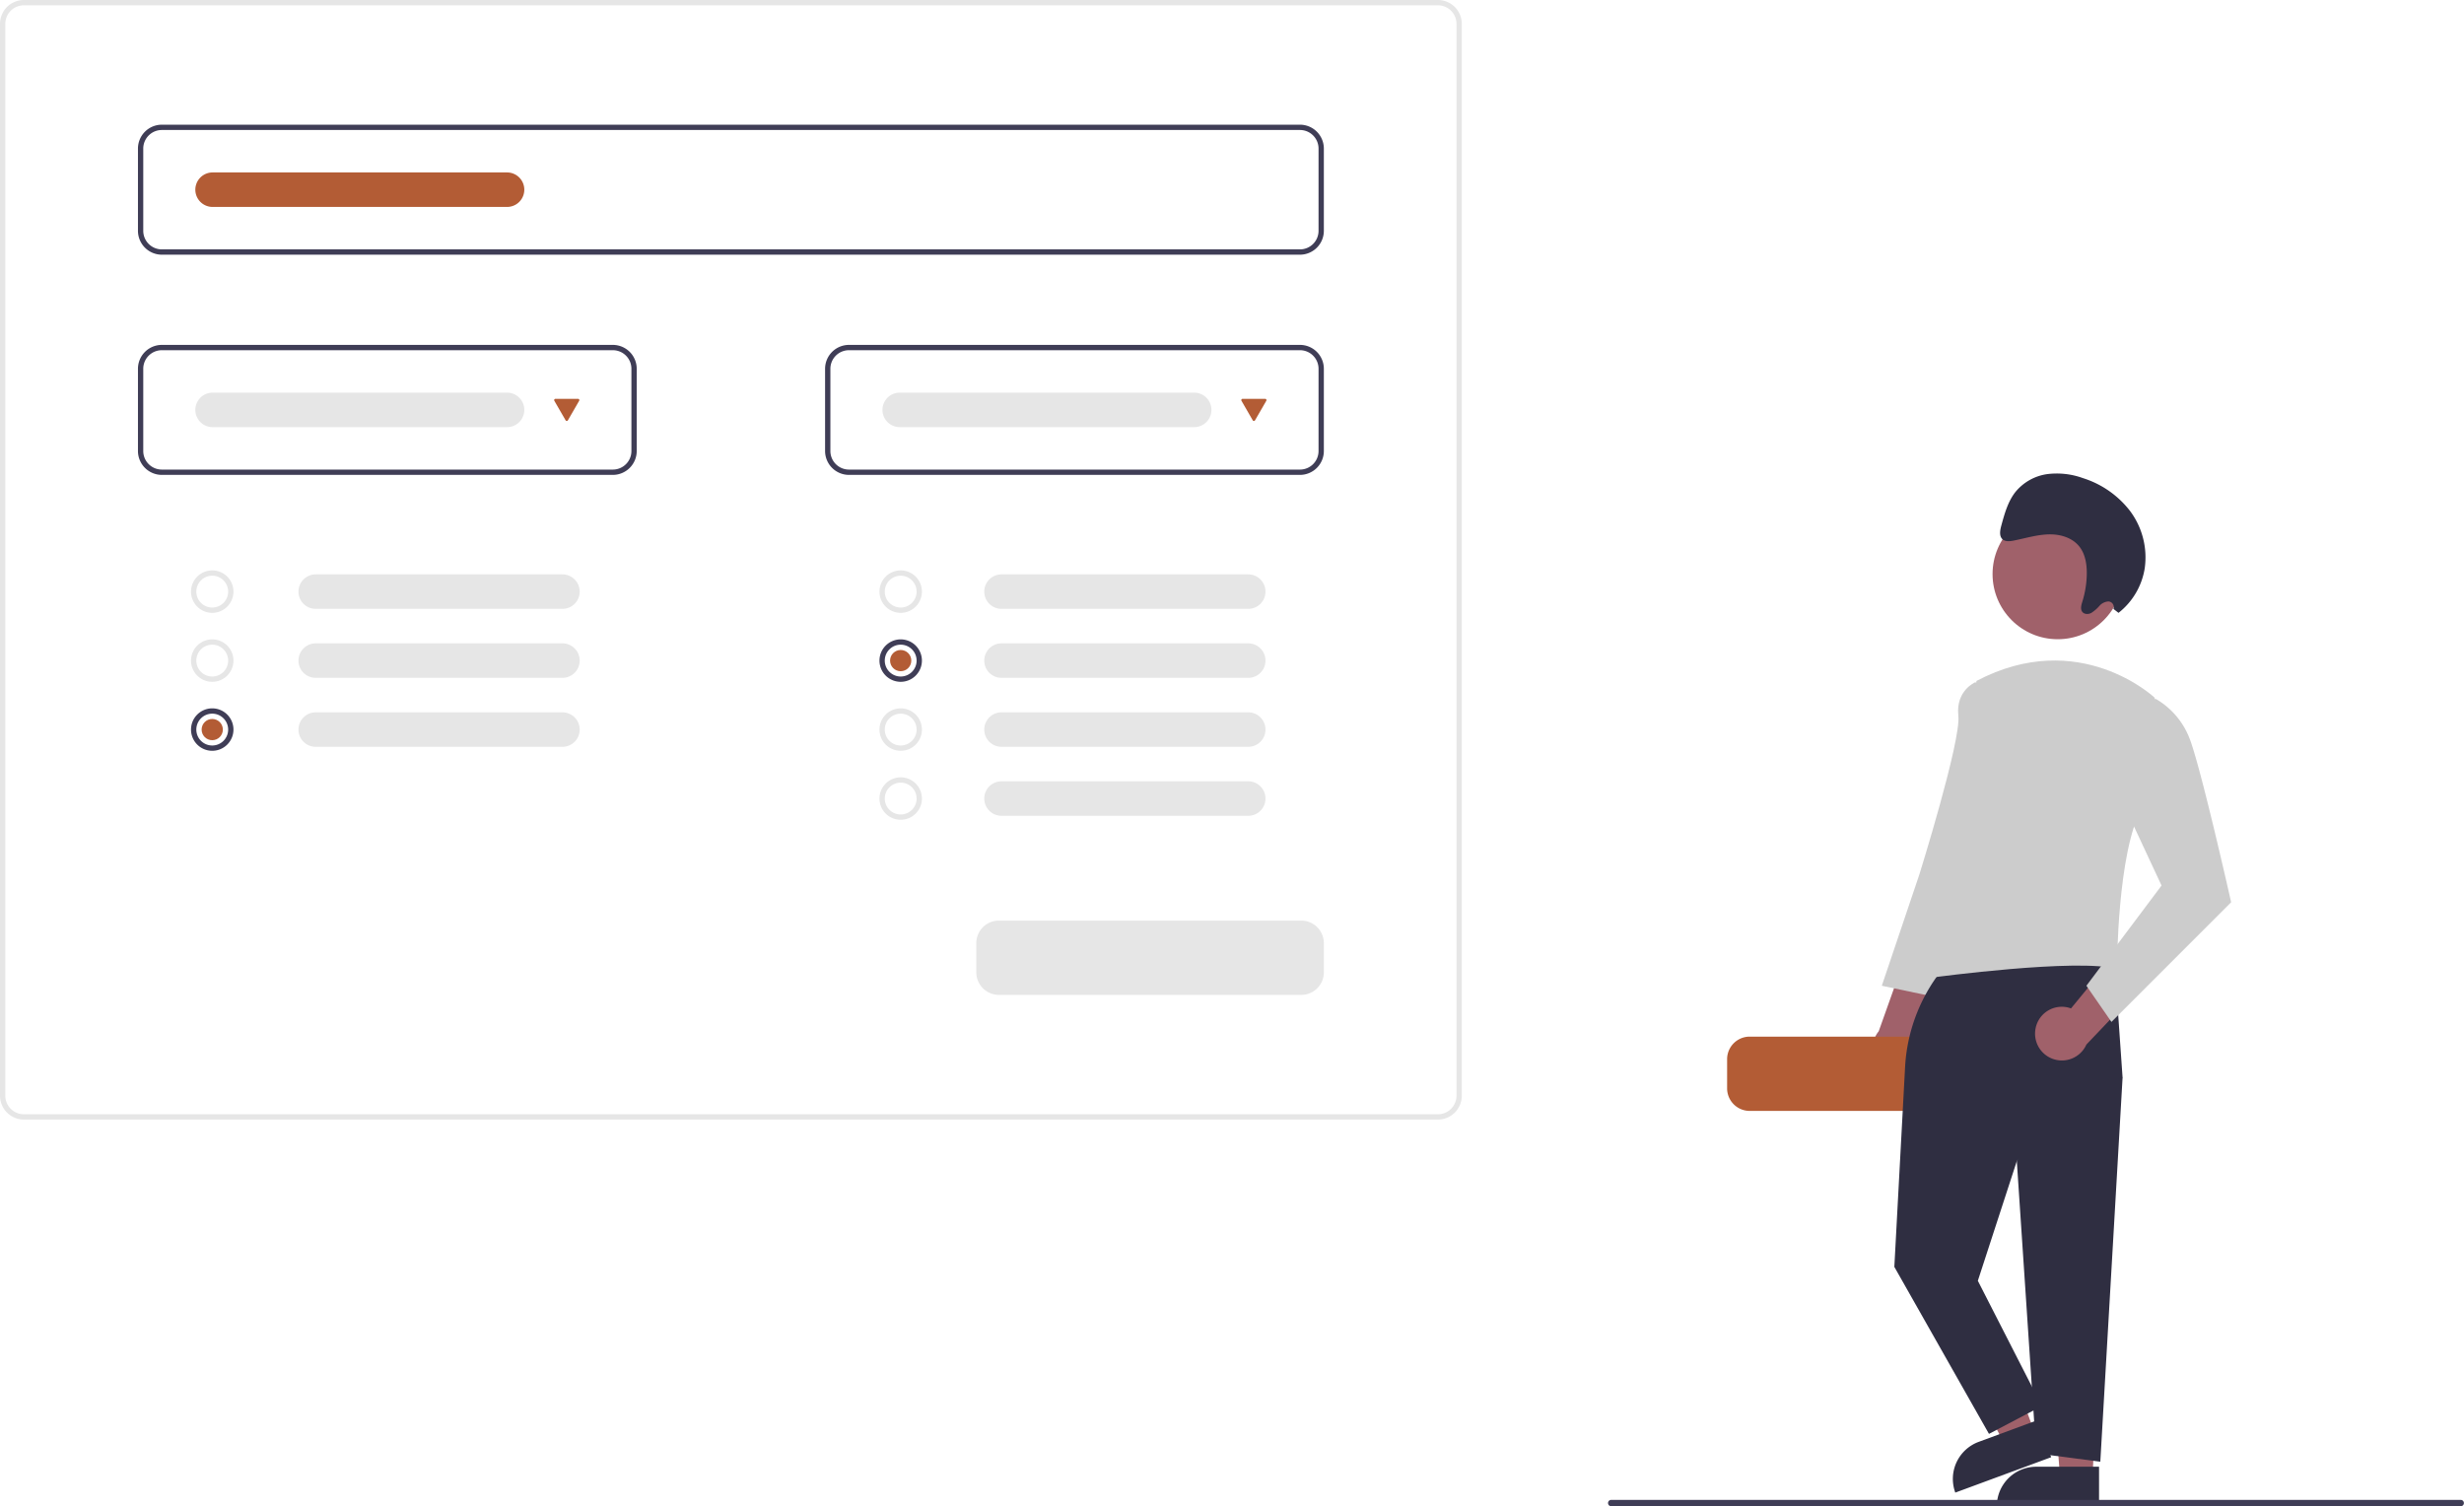 <svg id="b710ac8c-5016-430d-bef2-d7bc75088669" data-name="Layer 1" xmlns="http://www.w3.org/2000/svg" width="928.758" height="567.737" viewBox="0 0 928.758 567.737"><path d="M857.744,569.264a10.056,10.056,0,0,0,.801-15.399l14.412-32.7L854.648,524.269l-10.879,30.577a10.11,10.11,0,0,0,13.975,14.419Z" transform="translate(-135.621 -166.132)" fill="#a0616a"/><path d="M885.326,424.376l-5.246-1.049s-7.344,3.148-6.295,12.59S859.097,495.72,859.097,495.72l-14.164,41.967,19.934,4.197,13.115-48.262Z" transform="translate(-135.621 -166.132)" fill="#ccc"/><path d="M909.121,584.868h-114a8.51,8.51,0,0,1-8.5-8.5v-11a8.51,8.51,0,0,1,8.5-8.5h114a8.51,8.51,0,0,1,8.5,8.5v11A8.51,8.51,0,0,1,909.121,584.868Z" transform="translate(-135.621 -166.132)" fill="#b35c35"/><polygon points="766.749 539.503 755.248 543.748 733.399 501.407 750.374 495.141 766.749 539.503" fill="#a0616a"/><path d="M883.747,707.649h23.644a0,0,0,0,1,0,0v14.887a0,0,0,0,1,0,0H868.86a0,0,0,0,1,0,0v0A14.887,14.887,0,0,1,883.747,707.649Z" transform="translate(-328.3 185.661) rotate(-20.261)" fill="#2f2e41"/><polygon points="788.731 557.111 776.483 556.555 772.799 509.051 790.875 509.872 788.731 557.111" fill="#a0616a"/><path d="M767.552,552.85h23.644a0,0,0,0,1,0,0v14.887a0,0,0,0,1,0,0H752.665a0,0,0,0,1,0,0v0A14.887,14.887,0,0,1,767.552,552.85Z" fill="#2f2e41"/><path d="M869.589,529.294v0a64.582,64.582,0,0,0-15.886,39.06l-4.048,75.3,35.672,62.951,19.934-10.492-24.131-47.213,14.688-45.115L935.687,572.31l-3.148-45.115Z" transform="translate(-135.621 -166.132)" fill="#2f2e41"/><polygon points="789.574 401.982 800.066 406.179 791.673 550.965 767.542 547.818 760.197 437.654 789.574 401.982" fill="#2f2e41"/><path d="M902.869,553.899A10.056,10.056,0,0,1,916.249,546.236l22.679-27.616,5.492,17.739-22.379,23.505a10.11,10.11,0,0,1-19.173-5.965Z" transform="translate(-135.621 -166.132)" fill="#a0616a"/><circle cx="775.619" cy="216.383" r="24.561" fill="#a0616a"/><path d="M947.753,429.098s-28.328-26.754-67.147-6.295c0,0-9.967,101.246-16.262,111.737,0,0,54.557-7.344,69.246-3.148,0,0,0-44.065,9.443-60.852S947.753,429.098,947.753,429.098Z" transform="translate(-135.621 -166.132)" fill="#ccc"/><path d="M936.736,431.721l11.512-2.127a29.456,29.456,0,0,1,12.619,14.717c4.197,10.492,15.738,61.901,15.738,61.901l-45.115,45.115-9.443-13.639,28.328-37.77L935.687,468.442Z" transform="translate(-135.621 -166.132)" fill="#ccc"/><path d="M932.249,395.656a2.135,2.135,0,0,0-1.856-2.819,4.93,4.93,0,0,0-3.476,1.715,13.833,13.833,0,0,1-3.071,2.637c-1.188.599-2.8.514-3.477-.628-.636-1.072-.2-2.508.185-3.753a36.907,36.907,0,0,0,1.63-9.77c.111-3.7-.411-7.562-2.46-10.448-2.644-3.725-7.371-5.139-11.845-5.036s-8.875,1.484-13.307,2.357c-1.53.301-3.328.456-4.352-.73-1.088-1.261-.688-3.301-.226-5.004,1.201-4.417,2.475-8.985,5.265-12.552a18.898,18.898,0,0,1,12.061-6.79,28.938,28.938,0,0,1,13.462,1.528,36.096,36.096,0,0,1,17.683,12.319A29.236,29.236,0,0,1,944.043,380.28a26.667,26.667,0,0,1-9.886,16.855" transform="translate(-135.621 -166.132)" fill="#2f2e41"/><path d="M677.621,588.132h-533a9.01,9.01,0,0,1-9-9v-404a9.01,9.01,0,0,1,9-9h533a9.01,9.01,0,0,1,9,9v404A9.01,9.01,0,0,1,677.621,588.132Zm-533-420a7.008,7.008,0,0,0-7,7v404a7.008,7.008,0,0,0,7,7h533a7.008,7.008,0,0,0,7-7v-404a7.008,7.008,0,0,0-7-7Z" transform="translate(-135.621 -166.132)" fill="#e6e6e6"/><path d="M625.621,262.132h-429a9.01,9.01,0,0,1-9-9v-31a9.01,9.01,0,0,1,9-9h429a9.01,9.01,0,0,1,9,9v31A9.01,9.01,0,0,1,625.621,262.132Zm-429-47a7.008,7.008,0,0,0-7,7v31a7.008,7.008,0,0,0,7,7h429a7.008,7.008,0,0,0,7-7v-31a7.008,7.008,0,0,0-7-7Z" transform="translate(-135.621 -166.132)" fill="#3f3d56"/><path d="M366.621,345.132h-170a9.01,9.01,0,0,1-9-9v-31a9.01,9.01,0,0,1,9-9h170a9.01,9.01,0,0,1,9,9v31A9.01,9.01,0,0,1,366.621,345.132Zm-170-47a7.008,7.008,0,0,0-7,7v31a7.008,7.008,0,0,0,7,7h170a7.008,7.008,0,0,0,7-7v-31a7.008,7.008,0,0,0-7-7Z" transform="translate(-135.621 -166.132)" fill="#3f3d56"/><path d="M625.621,345.132h-170a9.01,9.01,0,0,1-9-9v-31a9.01,9.01,0,0,1,9-9h170a9.01,9.01,0,0,1,9,9v31A9.01,9.01,0,0,1,625.621,345.132Zm-170-47a7.008,7.008,0,0,0-7,7v31a7.008,7.008,0,0,0,7,7h170a7.008,7.008,0,0,0,7-7v-31a7.008,7.008,0,0,0-7-7Z" transform="translate(-135.621 -166.132)" fill="#3f3d56"/><path d="M626.121,541.132h-114a8.51,8.51,0,0,1-8.5-8.5v-11a8.51,8.51,0,0,1,8.5-8.5h114a8.51,8.51,0,0,1,8.5,8.5v11A8.51,8.51,0,0,1,626.121,541.132Z" transform="translate(-135.621 -166.132)" fill="#e6e6e6"/><path d="M215.621,397.132a8,8,0,1,1,8-8A8.009,8.009,0,0,1,215.621,397.132Zm0-14a6,6,0,1,0,6,6A6.007,6.007,0,0,0,215.621,383.132Z" transform="translate(-135.621 -166.132)" fill="#e6e6e6"/><path d="M215.621,423.132a8,8,0,1,1,8-8A8.009,8.009,0,0,1,215.621,423.132Zm0-14a6,6,0,1,0,6,6A6.007,6.007,0,0,0,215.621,409.132Z" transform="translate(-135.621 -166.132)" fill="#e6e6e6"/><path d="M215.621,449.132a8,8,0,1,1,8-8A8.009,8.009,0,0,1,215.621,449.132Zm0-14a6,6,0,1,0,6,6A6.007,6.007,0,0,0,215.621,435.132Z" transform="translate(-135.621 -166.132)" fill="#3f3d56"/><path d="M254.621,382.632a6.5,6.5,0,0,0,0,13h93a6.5,6.5,0,0,0,0-13Z" transform="translate(-135.621 -166.132)" fill="#e6e6e6"/><path d="M254.621,408.632a6.5,6.5,0,0,0,0,13h93a6.5,6.5,0,0,0,0-13Z" transform="translate(-135.621 -166.132)" fill="#e6e6e6"/><path d="M254.621,434.632a6.5,6.5,0,0,0,0,13h93a6.5,6.5,0,0,0,0-13Z" transform="translate(-135.621 -166.132)" fill="#e6e6e6"/><path d="M475.121,397.132a8,8,0,1,1,8-8A8.009,8.009,0,0,1,475.121,397.132Zm0-14a6,6,0,1,0,6,6A6.007,6.007,0,0,0,475.121,383.132Z" transform="translate(-135.621 -166.132)" fill="#e6e6e6"/><path d="M475.121,423.132a8,8,0,1,1,8-8A8.009,8.009,0,0,1,475.121,423.132Zm0-14a6,6,0,1,0,6,6A6.007,6.007,0,0,0,475.121,409.132Z" transform="translate(-135.621 -166.132)" fill="#3f3d56"/><path d="M475.121,449.132a8,8,0,1,1,8-8A8.009,8.009,0,0,1,475.121,449.132Zm0-14a6,6,0,1,0,6,6A6.007,6.007,0,0,0,475.121,435.132Z" transform="translate(-135.621 -166.132)" fill="#e6e6e6"/><path d="M475.121,475.132a8,8,0,1,1,8-8A8.009,8.009,0,0,1,475.121,475.132Zm0-14a6,6,0,1,0,6,6A6.007,6.007,0,0,0,475.121,461.132Z" transform="translate(-135.621 -166.132)" fill="#e6e6e6"/><path d="M513.121,382.632a6.5,6.5,0,1,0,0,13h93a6.5,6.5,0,0,0,0-13Z" transform="translate(-135.621 -166.132)" fill="#e6e6e6"/><path d="M513.121,408.632a6.5,6.5,0,1,0,0,13h93a6.5,6.5,0,0,0,0-13Z" transform="translate(-135.621 -166.132)" fill="#e6e6e6"/><path d="M513.121,434.632a6.5,6.5,0,1,0,0,13h93a6.5,6.5,0,0,0,0-13Z" transform="translate(-135.621 -166.132)" fill="#e6e6e6"/><path d="M513.121,460.632a6.5,6.5,0,1,0,0,13h93a6.5,6.5,0,0,0,0-13Z" transform="translate(-135.621 -166.132)" fill="#e6e6e6"/><path d="M215.748,314.132a6.5,6.5,0,1,0,0,13h111a6.5,6.5,0,0,0,0-13Z" transform="translate(-135.621 -166.132)" fill="#e6e6e6"/><path d="M215.748,231.132a6.5,6.5,0,1,0,0,13h111a6.5,6.5,0,0,0,0-13Z" transform="translate(-135.621 -166.132)" fill="#b35c35"/><path d="M345.004,316.456a.5.5,0,0,0-.433.75l4.244,7.351a.5.5,0,0,0,.866,0l4.244-7.351a.5.5,0,0,0-.433-.75Z" transform="translate(-135.621 -166.132)" fill="#b35c35"/><path d="M474.748,314.132a6.5,6.5,0,0,0,0,13h111a6.5,6.5,0,0,0,0-13Z" transform="translate(-135.621 -166.132)" fill="#e6e6e6"/><path d="M604.004,316.456a.5.5,0,0,0-.433.75l4.244,7.351a.5.5,0,0,0,.866,0l4.244-7.351a.5.5,0,0,0-.433-.75Z" transform="translate(-135.621 -166.132)" fill="#b35c35"/><circle cx="339.5" cy="249" r="4" fill="#b35c35"/><circle cx="80" cy="275" r="4" fill="#b35c35"/><path d="M1063.188,733.868h-320.294a1.191,1.191,0,0,1,0-2.381h320.294a1.191,1.191,0,0,1,0,2.381Z" transform="translate(-135.621 -166.132)" fill="#3f3d56"/></svg>